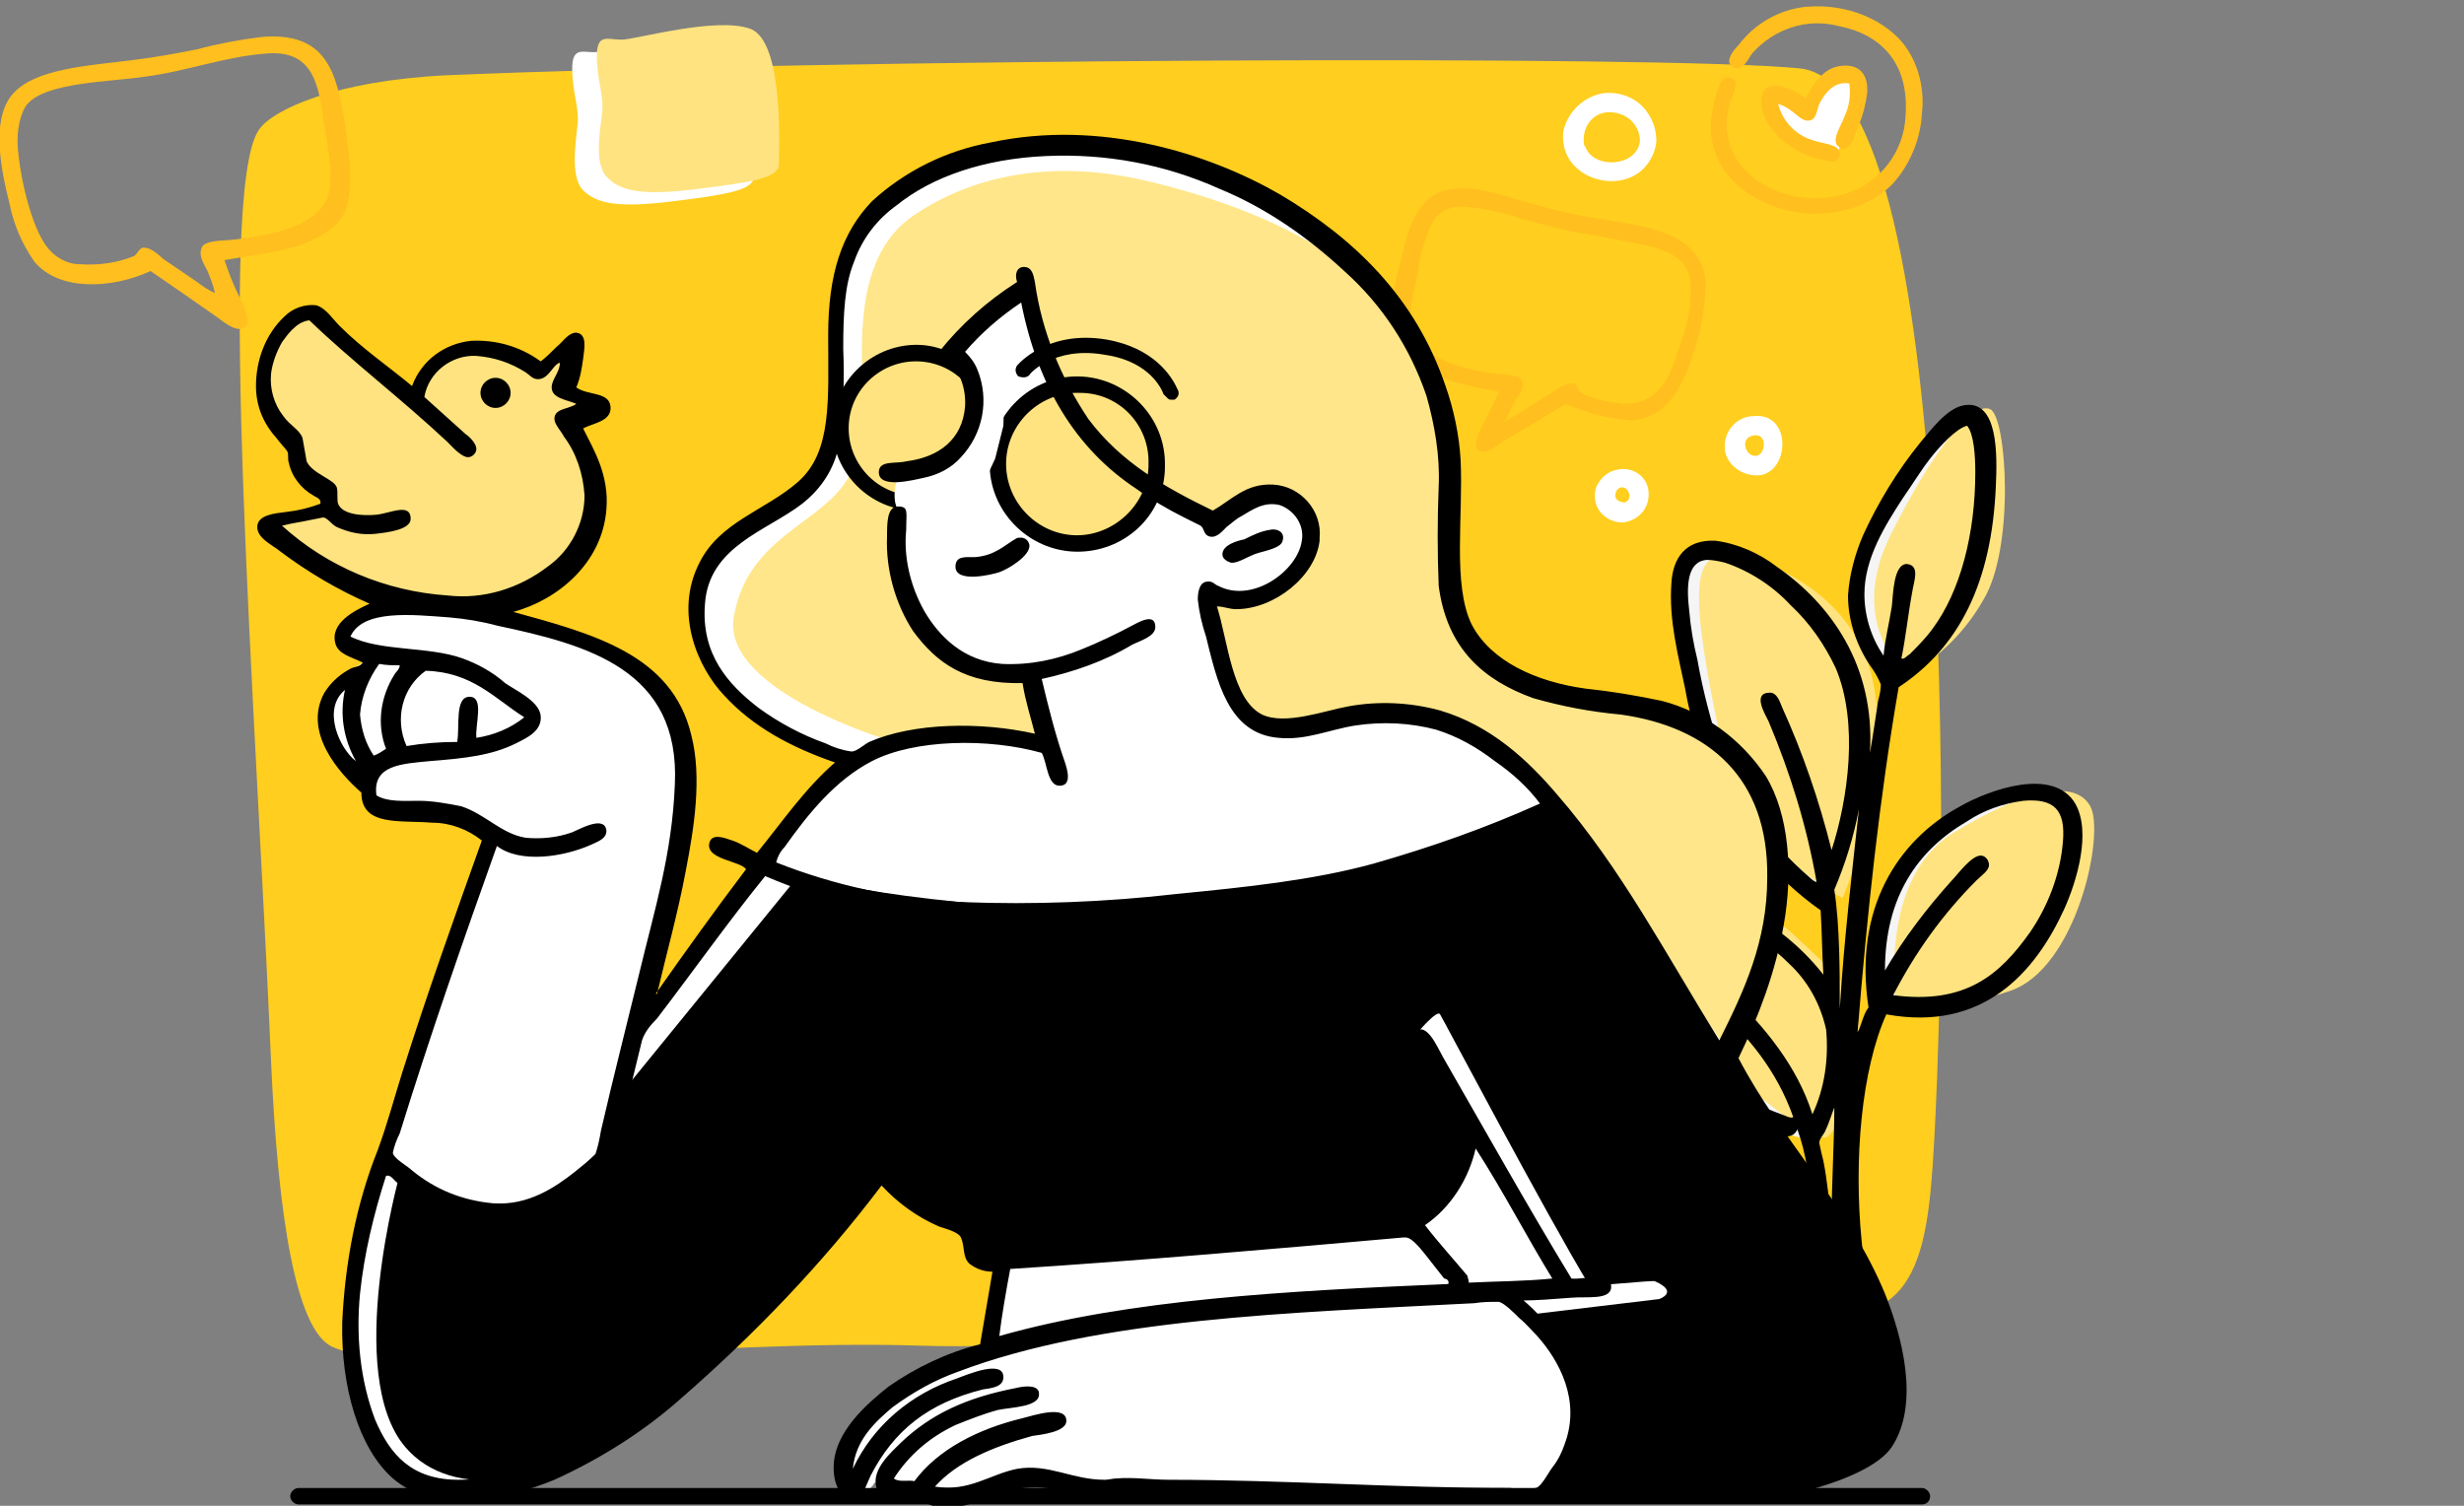<?xml version="1.0" encoding="utf-8"?>
<!-- Generator: Adobe Illustrator 26.0.1, SVG Export Plug-In . SVG Version: 6.00 Build 0)  -->
<svg version="1.1" id="Layer_1" xmlns="http://www.w3.org/2000/svg" xmlns:xlink="http://www.w3.org/1999/xlink" x="0px" y="0px"
	 viewBox="0 0 180 110" style="enable-background:new 0 0 180 110;" xml:space="preserve">
<rect x="0" y="0" width="180" height="110" fill="#808080" stroke="none"/>
<style type="text/css">
	.st0{fill-rule:evenodd;clip-rule:evenodd;fill:#FFCE1E;}
	.st1{fill-rule:evenodd;clip-rule:evenodd;fill:#FFFFFF;}
	.st2{fill-rule:evenodd;clip-rule:evenodd;fill:#F5F5F5;}
	.st3{fill-rule:evenodd;clip-rule:evenodd;fill:#FFE380;}
	.st4{fill-rule:evenodd;clip-rule:evenodd;}
	.st5{fill-rule:evenodd;clip-rule:evenodd;fill:#FFBF1E;}
	.st6{fill-rule:evenodd;clip-rule:evenodd;fill:#FFE68A;}
</style>
<g>
	<g id="Layer_2_00000013170385825678172460000012185295709042442655_">
		<g id="Layer_1-2">
			<g>
				<g>
					<path class="st0" d="M67.1,98.3c14.9,0.5,54.5-3.7,64-2.3c9.5,1.4,9.8-4.6,10.3-14.7c0.5-10,2.4-75-9.9-76.3
						c-9.7-1-70.7-0.7-98.9,0.5c-8.1,0.4-12.7,2.5-13.7,4c-3.1,4.6-0.2,42.5,0.9,68c0.5,11.3,1.8,19.7,4.5,20.9
						C29.5,100.7,51.9,97.8,67.1,98.3z"/>
					<path class="st1" d="M132.1,8.2c0,0,1.9-3.6,3-2.9s-0.9,6-0.9,6s-3.8-1.2-4.5-2c-0.6-0.8-1.1-2.7-0.1-2.3S132.1,8.2,132.1,8.2z
						"/>
					<path class="st2" d="M136.8,73.2c0,0-1.4-9,4.1-12.4s9-4,10.1-2s-1,11.9-5.9,13.5C142.4,73.2,139.5,73.5,136.8,73.2z"/>
					<path class="st2" d="M132.9,65.5c-4.8-2.5-8.1-7.1-9.1-12.5c-1.9-9.2-1.8-12,0-12.5c1.7-0.5,9.8,1.9,11.3,9.1
						C136.6,57,132.9,65.5,132.9,65.5z"/>
					<path class="st2" d="M137.7,49.3c0,0-4.6-3.5-1.3-10.2c3.3-6.6,6.1-9.8,7.3-9.2c1.2,0.6,1.8,10.1-0.6,13.9
						C141.8,46,139.9,47.9,137.7,49.3z"/>
					<path class="st2" d="M131.6,83.1c1,0.1,4.8-8,0.7-12s-6.8-6.4-8.6-5.9c-1.7,0.5-1.6,11.1,2.1,14.1
						C129.6,82.3,130.6,83,131.6,83.1z"/>
					<path class="st3" d="M138.5,73.3c0,0-1.3-9,4.1-12.4c5.4-3.3,9-4,10.1-2s-1,11.9-5.9,13.5C144.2,73.3,141.3,73.6,138.5,73.3z"
						/>
					<path class="st3" d="M139.4,49.3c0,0-4.6-3.5-1.3-10.2c3.3-6.6,6.1-9.8,7.3-9.2c1.2,0.6,1.8,10.1-0.5,13.9
						C143.6,46.1,141.7,48,139.4,49.3z"/>
					<path class="st3" d="M133.3,83.1c1,0.1,4.8-8,0.7-12s-6.8-6.4-8.6-5.9c-1.7,0.5-1.6,11.1,2.1,14.1
						C131.3,82.3,132.4,83.1,133.3,83.1z"/>
					<path class="st3" d="M134.6,65.6c-4.8-2.6-8.1-7.1-9.1-12.5c-1.9-9.2-1.8-12,0-12.5c1.7-0.5,9.8,1.9,11.3,9.1
						C138.4,57,134.6,65.6,134.6,65.6z"/>
					<path class="st1" d="M117.2,6.8c1.1-0.1,2.2,0.3,2.9,1.1c0.6,0.7,0.9,1.5,0.9,2.4c-0.1,1.2-0.9,2.3-2,2.7
						c-2,0.8-5.1-0.5-4.8-3.4C114.5,8.2,115.7,7,117.2,6.8z M115.8,10.7c0.6,1.7,3.8,1.5,4-0.4c0-1.2-1-2.1-2.2-2.1
						c-0.1,0-0.1,0-0.2,0c-1.1,0.1-1.8,1.1-1.7,2.2C115.7,10.5,115.7,10.6,115.8,10.7z"/>
					<path class="st4" d="M135.7,75.4c0.3-0.5,0.4-1.3,0.8-1.8c-1.1-7.2,2.1-12.2,6.7-14.7c2.1-1.2,6.8-2.9,8.4-0.2
						c1.2,2.1,0.1,5.7-0.8,7.7c-2.1,4.6-5.9,9-13,7.7c-1.8,4-2.4,10.6-1.8,16.6c0.1,1.2,0.6,2.9-0.9,2.3c-0.1,0.8,0.1,1.9-0.6,2
						c-0.4,0.1-0.7-0.2-0.8-0.6c0,0.7-0.1,1.3-0.2,2.1c-0.1,0.5-0.3,2.2-1.3,1.4c-0.3-0.3-0.1-1.3,0-1.8c0.6-4.4,0.3-10.4-0.9-13.6
						c-0.5,1.2-2.5,0-3.3-0.4c-2.5-1-4.8-2.4-6.9-4c-2.1-1.5-3.8-3.5-5.1-5.8c-0.5-0.8-0.8-1.7-1-2.6c0-0.6,0.1-1.2,0.1-1.8
						c0-0.6,0.1-1.2,0.2-1.8c0.3-0.5,0.7-1,1.3-1.2c2.9-1.6,7.5-0.1,9.8,1c2.6,1.2,5,3,6.8,5.3c-0.1-1.6-0.1-3.2-0.2-4.7
						c-1.7-1.2-3.2-2.6-4.5-4.2c-1.4-1.6-2.5-3.4-3.4-5.3c-0.9-2.1-1.6-4.4-2-6.7c-0.5-2.4-1.2-5-1-7.7c0.1-1.8,1-3.2,3.2-3.1
						c1.6,0.2,3.2,0.9,4.5,1.9c3.9,2.7,7.2,7.2,6.8,13.6c0.2-1.1,0.4-2.5,0.6-3.8c0.1-0.4,0.2-0.8,0.2-1.2c-0.2-0.5-0.5-1-0.8-1.4
						c-1-1.5-1.6-3.3-1.6-5.1c0.1-1.5,0.5-3,1.1-4.4c1.1-2.4,2.5-4.7,4.2-6.8c0.7-0.8,1.9-2.5,3.2-2.7c2.5-0.4,2.4,3.7,2.3,5.9
						c-0.3,7.1-2.7,11.8-7.1,14.7C137.3,58.3,136.4,66.7,135.7,75.4z M139.5,47.8c0.6-0.6,1.2-1.2,1.7-1.9c2-2.7,3.1-6.9,3.1-11.4
						c0-1.2-0.1-2.8-0.6-3.4c-0.8,0.2-2,1.5-2.7,2.4s-1.3,1.9-2,2.9c-1.3,2-2.8,4.4-2.8,7c0,1.6,0.5,3.2,1.4,4.5
						c0.1-1.2,0.4-2.3,0.6-3.6c0.1-0.8,0.1-3.1,1.1-3.1c1,0.1,0.5,1.3,0.4,2c-0.3,1.6-0.5,3.5-0.8,4.9
						C139.1,48.2,139.3,47.9,139.5,47.8z M134.1,48.8c-0.8-1.7-1.9-3.3-3.3-4.6c-1.3-1.4-3-2.5-4.8-3.1c-0.4-0.1-0.9-0.2-1.3-0.2
						c-1.5,0.1-1.5,2-1.3,3.7c0.1,1.2,0.3,2.4,0.6,3.6c0.4,2.3,1,4.5,1.7,6.7c1.3,3.6,3.6,6.7,6.5,9.2c0.2,0.2,0.5,0.4,0.5,0.3
						c-0.7-4-1.9-7.9-3.5-11.7c-0.3-0.6-1.2-2.1,0.1-2.1c0.5,0,0.7,0.6,0.9,1.1c1.5,3.3,2.7,6.8,3.6,10.4
						C135,58.4,135.8,52.8,134.1,48.8L134.1,48.8z M148.3,68.1c1.3-1.9,2.2-4.2,2.4-6.6c0.2-2.3-0.6-3.2-2.9-3
						c-1.5,0.2-2.9,0.7-4.1,1.5c-3.6,2.1-6,5.5-6,10.9c1.4-2.4,3.1-4.6,4.9-6.6c0.4-0.4,1.4-1.8,2.1-1.8c0.3,0,0.6,0.3,0.6,0.7
						s-0.6,0.8-0.9,1.1c-2.5,2.5-4.5,5.3-6.1,8.4C143.6,73.4,146.1,71.2,148.3,68.1L148.3,68.1z M134,65c0.4,2.6,0.4,6,0.4,8.7
						c0.3-5,0.9-10,1.4-14.6C135.4,61.2,134.8,63.1,134,65L134,65z M133.4,75.2c-0.4-1.8-1.3-3.5-2.7-4.8c-1.3-1.3-2.8-2.3-4.4-3.1
						c-1.8-1-3.7-1.6-5.7-1.8c-2.3-0.2-4.4,0.2-4.5,2.5c0,2,1.1,3.8,2,5.2c2.9,4.1,7.4,6.5,12.3,8.3c0.2,0.1,0.5,0.2,0.6,0.1
						c-1.2-3.4-3.3-5.9-5.7-8.1c-0.3-0.3-0.9-0.7-0.8-1.1c0.1-0.3,0.3-0.6,0.7-0.6s0.9,0.6,1.2,0.8c2.5,2.4,4.9,5.3,6,8.8
						C133.3,79.5,133.6,77.3,133.4,75.2L133.4,75.2z M133.3,82.7c-0.1,0.2-0.4,0.5-0.4,0.8c0.1,0.5,0.2,0.9,0.3,1.3
						c0.3,1.5,0.4,2.9,0.6,4.4c0-2.8,0.2-5.7,0.2-8.3C133.8,81.4,133.6,82.1,133.3,82.7L133.3,82.7z"/>
					<path class="st1" d="M128.1,30.4c2.7-0.3,2.7,3.8,0.6,4.3c-1.2,0.2-2.5-0.6-2.7-1.8c0-0.2,0-0.3,0-0.5
						C126.1,31.3,127,30.4,128.1,30.4z M128.3,33.3c0.7-0.1,0.8-1.6-0.1-1.5C127,31.9,127.5,33.4,128.3,33.3L128.3,33.3z"/>
					<path class="st1" d="M118.2,34.3c1-0.2,2,0.4,2.2,1.4c0.2,1.1-0.4,2.1-1.5,2.4c-0.7,0.2-1.5-0.1-2-0.7
						c-0.4-0.5-0.5-1.2-0.3-1.8C116.9,34.9,117.5,34.4,118.2,34.3z M118.7,36.7c0.6-0.2,0.3-1.1-0.2-1.1c-0.3,0-0.5,0.3-0.5,0.6
						S118.3,36.7,118.7,36.7C118.7,36.7,118.7,36.7,118.7,36.7z"/>
					<path class="st5" d="M131.9,0.5c3.2-0.3,6,1.1,7.3,2.9c1,1.4,1.4,3.2,1.2,4.9c-0.1,1.9-0.9,3.8-2.2,5.2c-1.8,1.8-5,2.6-7.9,1.8
						c-2.6-0.7-5.6-2.8-5.3-6.6c0.1-0.6,0.2-1.3,0.4-1.9c0.2-0.5,0.4-1.4,1.1-1.1c0.7,0.3-0.1,1.5-0.2,2.1c-1.2,4.8,4.3,7.8,8.7,6.3
						c2.4-0.8,4.1-3.1,4.2-5.6c0.3-3.9-1.8-6-4.9-6.6c-2.3-0.6-4.7,0.2-6.3,2c-0.3,0.4-0.7,1.4-1.4,1s0.1-1.3,0.4-1.6
						C128.2,1.7,130,0.7,131.9,0.5z"/>
					<path class="st5" d="M135.1,6.1c-1.1-0.2-1.8,0.7-2.2,1.5c-0.2,0.5-0.2,1.1-0.7,1.2s-0.9-0.4-1.2-0.6c-0.4-0.3-0.7-0.5-1.1-0.6
						c0.3,1.2,1.2,2.2,2.4,2.6c0.7,0.3,2.1,0.3,2.1,1c0,0.3-0.2,0.4-0.4,0.6c-1.3-0.1-2.6-0.6-3.6-1.4c-0.9-0.7-1.9-2-1.7-3.3
						c0.2-1.6,2.5-0.5,3.2,0.1c0.6-1.1,1.3-2.3,2.7-2.4c1.2-0.1,1.9,0.6,1.8,2c-0.1,0.8-0.3,1.6-0.6,2.3s-0.7,2.3-1.5,1.6
						c-0.6-0.4,0.3-1.7,0.4-2.1C135.1,7.8,135.2,7,135.1,6.1z"/>
					<path class="st5" d="M114.4,29.5c-1.5,0.9-3,1.8-4.7,2.8c-0.3,0.2-1.2,1-1.7,0.6s0.3-1.8,0.5-2.2c0.4-0.8,0.7-1.4,1-2.1
						c-1.3-0.2-2.6-0.5-3.9-0.9c-1.6-0.6-3.7-1.7-3.9-3.9c-0.2-1.9,0.4-3.8,0.8-5.4c0.5-2.2,1.3-4.4,3.7-4.6
						c1.7-0.2,3.3,0.4,4.7,0.8c1.4,0.4,2.8,0.8,4.3,1.1c3.8,0.8,9.4,0.7,9.4,5.3c-0.1,1.5-0.3,3-0.8,4.5c-0.7,2.3-1.8,5-4.6,5.2
						C117.6,30.6,115.9,30.2,114.4,29.5z M113.5,28.6c0.3-0.2,0.9-0.6,1.3-0.6s0.4,0.4,0.7,0.7c1,0.5,2.1,0.7,3.2,0.8
						c2.6,0,3.4-2.2,4-4.2c0.6-1.5,0.9-3.1,0.8-4.7c-0.2-1.9-1.9-2.4-3.8-2.8c-1.5-0.3-3.1-0.6-4.4-0.8c-1.5-0.3-2.9-0.7-4.1-1
						c-1.4-0.5-2.8-0.8-4.3-0.9c-0.9-0.1-1.9,0.4-2.3,1.2c-0.5,1.1-0.9,2.3-1,3.5c-0.3,1.4-0.9,3.4-0.3,4.7c0.8,1.7,3.6,2.5,5.9,2.8
						c0.5,0.1,1.9,0,2,0.6c0.2,0.6-0.4,1.1-0.6,1.5c-0.3,0.5-0.4,1-0.7,1.4C111.2,30.1,112.2,29.4,113.5,28.6z"/>
					<path class="st1" d="M72.2,98.4l0.7-6.2c0,0-1.9,0.4-2.1-0.7s-0.1-1.5-0.9-1.8s-2.4-0.7-3.4-1.8s-2.1-2.5-2.1-2.5
						S54.8,98,46.6,103.5s-15.1,7.1-18.3,2.7c-3.3-4.3-3.7-13-0.8-21.5s8.4-23.2,8.4-23.2c-0.6-1.5-2-2.4-3.5-2.5
						c-2.7,0-4.4,1.1-4.9,0.2c-0.3-0.6-0.4-1.3-0.3-2C26,56.4,25,55.3,24.3,54c-1-2-0.9-2.8,0.2-4c0.8-0.8,1.8-1.5,2.8-2.1
						c0,0-2.8-0.2-2.2-1.3s2.9-2.5,2.9-2.5s-2-1.2-4.7-2.9c-1.5-0.9-2.8-2-4-3.2l5-0.6l-0.7-1.5c-0.7-0.3-1.3-0.9-1.5-1.6
						c-0.2-1.1-0.4-2.1-0.4-2.1s-3.8-4.2-2-7.4s2.9-1.9,2.9-1.9l8.1,6.7c0,0,0.2-3.7,3.2-4c3.1-0.3,5.9,1.7,5.9,1.7l2-3l-0.5,4
						l2.5,1l-2.4,1.6c0,0,3.7,5.6,1,9.1c-1.7,2.2-4,3.8-6.6,4.6c2.9,0.5,5.8,1.6,8.3,3.1c3.8,2.3,6.1,4,5.8,9.3
						c-0.3,5.2-3.3,18.1-3.3,18.1s7.4-10.3,10-13.6c1.8-2.2,3.7-4.3,5.8-6.2c0,0-10.3-3-11.1-8.2c-0.8-5.2,1.6-8.4,5.7-10.4
						c4-2,4.2-6.5,4-11.3c-0.3-4.8,1.7-13.2,11.6-14.4c16.1-1.8,31.1,7.7,32.6,18.6c1.5,10.9-0.2,16.3,3.3,18.9
						c4.8,3.7,17.9,1.6,20.3,9.5c2.7,8.8-2.8,19.4-2.8,19.4s9.6,14.1,10.7,17.2c1.1,3.1,4.6,10.7-3,13.1s-51.5,0.9-53,1
						s-4.5-1-6.2-0.8s-4.1,1.5-6.5,1.2c-1.4-0.1-2.8-0.4-4.1-0.8c0,0-0.8,1.3-1.2,0.6c-0.4-0.7-2-2.1-1.1-3.2s2.3-3.5,4.3-4.3
						C67.9,100.6,72.2,98.4,72.2,98.4z"/>
					<path class="st4" d="M29.2,85.8c0,0-4.1,14.6,0.4,19.9c3.5,4.1,10.6,2.6,15.9-1.3C50.8,100.6,64,85.7,64,85.7s0.1,0.4,1.9,1.5
						c1.4,0.8,2.9,1.5,4.4,2.1c0,0,0,1.7,0.7,2.2s32-1.8,32-1.8c1.1-0.8,2-1.8,2.7-2.9c1-1.5,1.7-5,1.7-5l-3.9-6.3
						c0,0,1.5-1.8,1.7-1.4c0.2,0.3,7.8,14.7,10.9,19.8c0.1,0.1,4.7-0.4,4.8-0.3c1.8,0.8,0.3,1.3,0.3,1.3L112,96c0,0,3.8,4.4,3.4,6.8
						s-2.7,6.8-2.7,6.8s12.9-0.3,17.7-0.7s7.5-2.7,7.7-5.1s0.7-7.5-4.8-15.9c-6-9.1-12.9-19.7-14.9-22.9c-1.4-2.2-3-4.3-4.9-6.1
						c0,0-16.5,8.4-33.1,7.7s-22-2.7-22-2.7L45.2,80.1L44,84.2c0,0-2.2,3.8-6,4.3C34.8,88.9,31.6,87.9,29.2,85.8z"/>
					<path class="st3" d="M30.5,29.4c0,0,1-4.2,3.9-4.1c1.8,0.1,3.6,0.6,5.1,1.6l2.5-2.2l-0.9,3.5l2.6,1.4L41,30.7c0,0,5,5.4,1.5,9
						c-1.7,3.4-9.9,6.1-14.9,3.8c-2.9-1.3-5.6-3-8-5.2l4.1-1.1l0.3-1.3c-0.7-0.2-1.4-0.7-1.8-1.3c-0.3-0.7-0.5-1.3-0.7-2
						c0,0-3.5-2.9-2.5-5.6s2.9-5.2,3.9-4.5C23.8,23.3,30.5,29.4,30.5,29.4z"/>
					<path class="st6" d="M65.6,54.3c0,0-12.9-3.7-12-9.2c1.1-6.6,7.7-6.9,8.9-11.5c0.1-0.4-0.5-1.3-0.5-1.8c0-1.2,1-4,1-4.2
						c-0.2-4.8,0.2-9.5,3.8-11.9c4.6-3.1,10.5-4,16.9-2.5s18,5.3,20.6,14.4s-0.2,17.8,3,19.9c3.3,2,4.5,3.2,9.1,4s14,2,13.2,11.5
						s-3.4,13.8-3.4,13.8s-9.9-15-11.8-17.4c-1.9-2.4-9-8.5-13-7.7c-4.1,0.8-8.5,2.5-10.1,0.8s-2.9-8.9-2.9-8.9s4.4,1.4,6.5-2.1
						s0.2-5.9-1.8-5.5c-1.5,0.5-2.9,1.2-4.1,2.2c0,0-9.9-4.5-11.4-9.4c-0.8-2.7-1.8-5.3-2.9-7.8c0,0-1.4,1.3-2.9,2.6
						c-1.5,1.3-2.5,2.2-2.5,2.2s-4.3,0.1-5.8,1.4c-2,1.6-2,7.1,0,8.1c1.8,0.9,1.9,1.6,1.9,1.6s-1.2,6.8,2.1,9.6
						c2.3,1.8,5,2.8,7.9,2.8l0.9,4.6c0,0-6.3-0.3-7.9-0.3C67.5,53.5,66.5,53.8,65.6,54.3z"/>
					<path class="st4" d="M69.5,29.9c-0.6-0.1-1.3,0.3-1.4,0.9l0,0l-0.3,1.3c-0.2,0.6,0.2,1.3,0.8,1.5l0,0c0.6,0.1,1.3-0.3,1.4-0.9
						l0,0l0.3-1.3C70.5,30.8,70.1,30.1,69.5,29.9z"/>
					<path class="st4" d="M80.1,31.6c-0.7-0.2-1.5,0.2-1.6,1l-0.4,1.3c-0.2,0.7,0.3,1.4,1,1.6c0.7,0.2,1.4-0.2,1.6-0.9l0.4-1.3
						C81.3,32.5,80.9,31.8,80.1,31.6z"/>
					<g>
						<path class="st3" d="M67.1,25.8c3-0.1,5.6,2.2,5.7,5.3c0.1,3-2.2,5.6-5.3,5.7c-3,0.1-5.6-2.2-5.7-5.3c0-0.1,0-0.2,0-0.2
							C61.8,28.3,64.1,25.9,67.1,25.8z"/>
						<path d="M67.1,37.3c-3.3,0.1-6.1-2.5-6.3-5.8c-0.1-3.3,2.5-6.1,5.8-6.3s6.1,2.5,6.3,5.8c0,0.1,0,0.2,0,0.2
							C73,34.6,70.4,37.3,67.1,37.3z M67.1,26.4c-2.7-0.1-5,2-5.1,4.7s2,5,4.7,5.1s5-2,5.1-4.7c0-0.1,0-0.1,0-0.2
							C71.8,28.6,69.7,26.5,67.1,26.4z"/>
					</g>
					<g>
						<path class="st3" d="M78.9,28.1c3.2-0.1,5.9,2.4,6,5.6s-2.4,5.9-5.6,6s-5.9-2.4-6-5.6c0-0.1,0-0.1,0-0.2
							C73.3,30.7,75.8,28.1,78.9,28.1L78.9,28.1z"/>
						<path d="M78.9,40.3c-3.5,0.1-6.5-2.7-6.6-6.2s2.7-6.5,6.2-6.6s6.5,2.7,6.6,6.2c0,0.1,0,0.1,0,0.2
							C85.2,37.4,82.4,40.2,78.9,40.3z M78.9,28.7c-2.9-0.1-5.3,2.2-5.4,5c-0.1,2.9,2.2,5.3,5,5.4s5.3-2.2,5.4-5c0-0.1,0-0.1,0-0.2
							C84,31.1,81.8,28.7,78.9,28.7z"/>
					</g>
					<path class="st1" d="M70.3,25.4l1.1,5.4L70,33l-2,1l-2.3,0.4c0,0-1.4,3.7,1.4,3.3c1.9-0.4,3.6-1.3,4.9-2.7l0.7-1.5l0.6-2.4
						l0.1-3.8C73.3,27.3,70.6,23.8,70.3,25.4z"/>
					<path class="st4" d="M54.5,63.5c-0.4-0.6-2.8-0.7-2.7-1.8c0.1-0.9,1.1-0.5,1.7-0.3s1.2,0.6,1.8,0.9c1.8-2.2,3.5-4.7,5.7-6.6
						c-3.2-1.1-6-2.6-8.1-4.9c-1.9-2-3.7-6-1.8-9.7c1.5-3,4.8-3.8,7.2-5.9c2.5-2.2,2.2-6,2.2-10.7c0-4.5,1-7.5,3.2-9.8
						c2.4-2.2,5.4-3.7,8.7-4.3c8-1.7,15.9,0.8,21.1,3.8c5.4,3.2,9.9,7.5,12.1,14c0.6,1.7,1,3.6,1.1,5.4c0.2,4.1-0.6,9.1,0.8,12
						c1.4,2.7,4.7,4.2,8.3,4.7c1.9,0.2,3.7,0.5,5.6,0.9c3.1,0.8,5.8,2.8,7.6,5.5c1.7,2.8,2,7,1.3,10.9c-0.6,3.4-1.8,6.6-3.3,9.7
						c3.2,6.1,8,10.7,10.7,17.2c1.2,3,2.6,8,0.5,11.2c-1.8,2.7-9.9,4.1-9.4,3.7s-9.6,0.3-14.2,0.1c-9-0.4-17.5,0.2-26.9-0.1
						c-2.1-0.1-4.6,0-6.7,0c-1,0-2.1-0.1-3.1-0.4s-2-0.4-3.1-0.3c-2.2,0.3-5.5,2.5-7.6,0.8c-1.3,0.4-3,0.1-3.2-0.9
						c-0.3-1.3,1.1-2.5,1.8-3.2c2.2-2.1,4.8-3.3,8.4-4c0.8-0.2,1.7-0.2,1.7,0.4c0.1,1-2.1,1-3,1.2c-1.1,0.3-2.1,0.7-3.1,1.1
						c-1.9,0.9-3.4,2.2-4.5,3.9c0.3,0.3,1.1,0.1,1.5,0.2c1.7-2.3,4.6-3.8,7.9-4.6c0.8-0.2,3.2-1,3.2,0.2c0,0.8-1.8,1-2.5,1.1
						c-2.9,0.8-5.5,1.9-7.1,3.7c2.5,0.4,4-0.9,6-1.3c2.3-0.4,4,0.8,6.4,0.8c0.3,0,0.6-0.1,0.9-0.1c1.2-0.1,2.5,0.1,3.8,0.1
						c8.3,0,16.5,0.6,24.9,0.6c0.6,0.1,1.3,0.1,1.9,0c0.4-0.1,0.9-1.1,1.2-1.5c0.4-0.5,0.7-1.1,0.9-1.7c1.2-3.2-0.4-6.1-2-7.9
						c-0.4-0.4-0.8-0.9-1.3-1.3c-0.4-0.4-1.1-1.1-1.5-1.2c-0.6,0-1.2,0-1.8,0.1c-13.5,0.7-27.4,1.1-37.7,5c-1.7,0.6-3.3,1.5-4.8,2.6
						c-1.3,1.1-2.7,2.4-2.9,4.5c1.5-3.2,4.3-5.5,7.6-6.6c0.8-0.3,3.4-1.4,3.4-0.1c0,0.7-0.8,0.8-1.5,0.9c-4,1-6.5,3-8.2,6.3
						c-0.2,0.4-0.5,1.4-0.9,1.5c-0.5,0-0.9-0.1-1.3-0.3c-0.4-0.5-0.5-1.2-0.5-1.8c0-2.6,2.5-4.7,4-5.9c2-1.4,4.3-2.5,6.7-3.1
						c0.3-1.8,0.6-3.5,0.9-5.3c-0.6,0-1.2-0.2-1.7-0.6c-0.5-0.5-0.3-1.2-0.6-1.9c-0.2-0.4-1-0.6-1.6-0.8c-1.6-0.7-3-1.7-4.2-3
						c-4.3,5.7-9.3,10.9-14.7,15.6c-2.7,2.4-5.9,4.4-9.2,5.9c-3.4,1.4-8.7,2.6-11.8-0.1c-2.5-2.2-3.8-6.7-3.7-11.4
						c0.2-4.3,1-8.6,2.6-12.6c0.7-1.9,1.2-3.8,1.8-5.7c1.8-5.7,3.8-11.3,5.8-16.9c-1-0.8-2.3-1.3-3.6-1.3c-2.4-0.2-5.2,0.3-5.2-2.2
						c-1.6-1.4-4.3-4.4-2.7-7.3c0.5-0.8,1.2-1.4,2-1.8c0.3-0.1,0.6-0.1,0.8-0.4c-0.8-0.4-1.8-0.6-2-1.4c-0.4-1.5,1.4-2.4,2.5-2.9
						c-2.3-1-4.5-2.3-6.5-3.8c-0.6-0.5-1.8-1-1.7-1.9c0.1-0.8,1.3-0.9,2.1-1c0.9-0.1,1.7-0.3,2.5-0.6c0.1-0.4-0.4-0.5-0.5-0.6
						c-0.9-0.5-1.6-1.4-1.8-2.4c-0.1-0.2,0-0.6-0.1-0.8s-0.6-0.7-0.8-1c-1-1.1-1.5-2.4-1.5-3.8c0-1.9,0.7-3.8,2.1-5.1
						c0.6-0.6,1.5-0.9,2.3-0.8c0.7,0.2,1.2,1,1.7,1.5c1.7,1.7,3.5,2.9,5.3,4.4c0.7-1.9,2.4-3.1,4.3-3.3c1.8-0.1,3.6,0.4,5.1,1.5
						c0.4-0.3,0.8-0.7,1.2-1.1c0.4-0.3,0.8-1,1.4-1c0.8,0.1,0.6,1.1,0.5,1.9c-0.1,0.7-0.2,1.4-0.5,2.1c0.8,0.6,2.4,0.3,2.5,1.4
						s-1.3,1.2-2,1.6c0.8,1.6,1.9,3.4,1.7,5.9c-0.3,3.9-3.5,6.6-6.8,7.5c5.8,1.6,11.6,3.1,13,9c0.8,3.1,0.2,6.8-0.4,9.9
						c-0.6,3.2-1.4,6-2.1,9c0,0,0,0-0.1,0C50,69.6,52.3,66.4,54.5,63.5z M129.1,64.1c0.1-7.3-4.3-11-10.7-11.9
						c-2.2-0.2-4.3-0.6-6.4-1.2c-3.6-1.3-6.3-3.6-6.9-8.2c-0.1-2.4-0.1-4.8,0-7.3c0.1-2.2-0.3-4.5-0.9-6.6c-1.2-3.5-3.2-6.6-6-9.1
						c-2.7-2.5-5.7-4.6-9.1-6c-4-1.8-8.3-2.6-12.7-2.4c-4.5,0.2-8.3,1.5-10.9,3.6c-1.4,1-2.5,2.4-3.1,4.1c-0.7,1.7-0.8,3.8-0.8,6.4
						c0.1,2.3,0,4.6-0.3,6.9c-0.3,1.8-1.3,3.3-2.7,4.4c-2.6,2-6.8,3.1-7.1,7.3c-0.3,3.7,1.7,5.9,3.9,7.6c1.5,1.1,3.2,2,4.9,2.6
						c0.6,0.3,1.2,0.5,1.9,0.6c0.4,0,0.9-0.5,1.3-0.7c3.2-1.4,8.1-1.5,12.1-0.6c-0.3-1.2-0.7-2.4-0.9-3.7c-4.2,0.1-6.3-1.5-8-3.8
						c-1.3-2-2-4.5-1.9-6.9c0-1,0-2.2,0.8-2.2s0.6,0.4,0.6,1.7c-0.2,2,0.3,4.1,1.3,5.9c1.1,1.9,2.9,3.7,5.7,3.9c2,0.1,4-0.3,5.9-1.1
						c1-0.4,2.5-1.1,3.6-1.7c0.4-0.2,1.7-1,1.7,0.1c0,0.7-1.1,1-1.7,1.3c-2,1.2-4.3,2-6.6,2.5c0.5,2.1,1,4.1,1.7,6.1
						c0.2,0.6,0.5,1.7-0.4,1.7s-0.9-1.7-1.3-2.4c-3.9-1.1-9.3-1-12.4,0.6C61,57,59,59.5,57.3,61.9c-0.3,0.3-0.5,0.7-0.6,1.1
						c4.3,1.7,8.9,2.7,13.6,2.9c5.2,0.2,10.5,0,15.7-0.6c5.1-0.5,9.9-1,14.3-2.2c4.2-1.2,8.2-2.6,12.2-4.4c-0.9-1.2-2-2.2-3.3-3.1
						c-1.3-1-2.7-1.8-4.3-2.3C103,52.8,101,52.7,99,53c-1.9,0.3-3.6,1.1-5.6,0.9c-3.7-0.3-4.5-4.2-5.3-7.4c-0.3-0.9-0.5-1.8-0.6-2.7
						c0-0.5,0.1-1.2,0.6-1.3s0.6,0.2,0.9,0.3c2.5,1.3,5.8-1.1,6.1-3.3c0.2-1.1-0.5-2.2-1.6-2.6c-1.2-0.3-2.1,0.4-2.8,0.8
						c-0.4,0.2-0.7,0.5-1.1,0.8c-0.3,0.3-0.7,0.8-1.2,0.7s-0.4-0.6-0.7-0.8c-0.4-0.2-0.8-0.4-1.2-0.6c-1.2-0.6-2.4-1.3-3.5-2.1
						c-4.4-2.9-7.2-7.5-8.4-13.6c-1.5,1-2.9,2.2-4.1,3.6c0.4,0.4,0.7,0.8,0.9,1.3c0.9,2.2,0.4,4.7-1.2,6.4c-0.7,0.8-1.7,1.3-2.7,1.5
						c-0.9,0.2-3.3,0.8-3.3-0.4c0-0.9,1.2-0.6,2-0.8c2.4-0.3,4.1-1.6,4.3-4c0.1-1.6-0.6-3.1-1.9-4c1.6-2,3.5-3.7,5.7-5.1
						c-0.2-0.6,0-1.1,0.5-1.1c0.6,0,0.7,0.6,0.8,1.1c0.5,3.6,1.9,7,3.9,10c2.4,3.2,5.6,5,9.1,6.7c1.4-0.8,2.4-2,4.4-1.9
						s3.6,1.9,3.4,3.9c0,0.1,0,0.2,0,0.2c-0.3,2.6-3.3,5-6.1,5c-0.5,0-0.9-0.2-1.4-0.2c0.8,2.5,1.1,6.8,3.3,7.9
						c1.7,0.8,4.6-0.3,6.3-0.6c2.2-0.4,4.5-0.3,6.7,0.3c3.7,1.1,6.4,3.6,8.6,6.2c4.6,5.3,7.9,11.6,11.8,17.9
						C127.4,72.4,129.1,68.8,129.1,64.1L129.1,64.1z M34,31.7c0.3,0.2,0.8,0.7,0.8,1.1c0,0.3-0.3,0.6-0.6,0.6
						c-0.5,0-1.2-0.8-1.5-1.1c-3.3-3.1-7.1-6-10.1-8.9c-1,0.1-1.7,1.2-2,1.6c-0.4,0.7-0.7,1.5-0.8,2.3c-0.1,1.1,0.2,2.2,0.9,3.1
						c0.5,0.7,1.2,1,1.4,1.6c0.1,0.6,0.2,1.1,0.3,1.7c0.4,0.9,2,1.3,2.2,1.9c0.1,0.3,0,1,0.1,1.2c0.3,0.8,1.8,0.9,2.8,0.8
						c1-0.1,2.5-0.9,2.5,0.3c0,0.8-1.7,1-2.6,1.1c-1,0.1-1.9-0.1-2.8-0.5c-0.4-0.2-0.7-0.7-1-0.7c-0.5,0.1-1,0.2-1.5,0.3
						c-0.6,0.1-1.1,0.2-1.5,0.3c3.3,3,7.6,4.8,12.1,5.1c2.6,0.3,5.2-0.5,7.3-2.1c1.7-1.2,2.7-3.2,2.7-5.2c-0.1-1.6-0.6-3.1-1.5-4.3
						c-0.2-0.4-0.7-0.9-0.7-1.3c0-0.8,1.1-0.7,1.6-1.1c-0.7-0.3-1.8-0.4-1.8-1.2c0-0.6,0.6-1.1,0.6-1.8c-0.5,0.1-0.8,1.2-1.6,1.2
						c-0.4,0-0.6-0.3-0.9-0.5c-1.1-0.7-2.3-1.1-3.6-1.2c-1.8-0.1-3.5,1.2-3.8,3C31.9,29.8,33,30.8,34,31.7z M29.2,82.8
						c-0.2,0.4-0.4,0.9-0.5,1.4c0,0.4,1.1,1,1.4,1.3c1.7,1.4,3.7,2.2,5.9,2.4c2.6,0.2,4.6-1.2,6-2.3c0.5-0.4,1-0.8,1.5-1.3
						c0.2-0.6,0.3-1.1,0.4-1.7c0.9-3.9,1.9-7.8,2.8-11.5c1.1-4.6,2.4-8.7,2.6-13.8c0.4-8.4-6.4-10.2-13-11.6
						c-1.1-0.3-2.3-0.5-3.5-0.6c-2.7-0.2-6.3-0.6-7.2,1.4c2.2,1.1,5.7,0.7,8.2,1.6c1.1,0.4,2.2,1,3.1,1.8c0.7,0.5,2.5,1.3,2.6,2.4
						s-1,1.6-1.8,2c-1.8,0.9-3.8,1.1-6.3,1.3c-2.1,0.2-4.2,0.3-3.9,2.5c0.8,0.5,2,0.4,3.1,0.4c1,0,2.1,0.2,3.1,0.4
						c1.8,0.6,2.9,2,4.7,2.3c1.1,0.1,2.3,0,3.4-0.4c0.5-0.2,2.4-1.3,2.5-0.1c0,0.6-0.7,0.8-1.1,1c-2,0.9-5.2,1.4-6.9,0.1
						C33.8,68.8,31.4,75.7,29.2,82.8L29.2,82.8z M27.7,48.5c-0.8,1.1-1.3,2.4-1.4,3.7c0.1,1.1,0.4,2.1,1,3c0.3-0.1,0.6-0.3,0.9-0.5
						c-0.7-1.8-0.4-3.8,0.6-5.4c0.1-0.2,0.4-0.4,0.4-0.7C28.7,48.6,28.2,48.6,27.7,48.5z M29.7,54.5c1.2-0.2,2.4-0.3,3.7-0.3
						c0.2-1.1-0.2-3.3,0.9-3.3c1.1,0,0.4,2,0.5,3c1.3-0.2,2.5-0.7,3.5-1.5c-2.2-1.4-3.8-3.3-7.2-3.4C29.4,50.2,28.8,52.5,29.7,54.5z
						 M26,55.6c-0.9-1.6-1.2-3.4-0.8-5.2C23.5,51.8,24.8,54.7,26,55.6z M107.3,62.2c-2.1,0.8-4.2,1.5-6.5,2.1
						c-4.9,1.2-9.8,1.9-14.8,2.3c-5.4,0.6-10.8,0.8-16.2,0.6c-4.8-0.3-9.5-1.3-13.9-3.2c-2.6,3.2-5.3,7-7.9,10.4
						c-0.5,0.5-0.9,1-1.1,1.6c-1.4,5.7-2.9,12-4.3,18.1c-0.2,0.8-0.3,2.2-1.1,2.1c-1,0-0.5-1.4-0.3-2.1c0.6-2.6,1.2-4.9,1.7-7.4
						c-1.9,1.4-4.3,2.9-7.7,2.5c-2.3-0.4-4.5-1.4-6.3-2.9c-0.2-0.2-0.4-0.5-0.7-0.4c-0.9,2.8-1.6,5.7-1.9,8.6
						c-0.3,3.1,0,6.3,1.1,9.2c1.1,2.6,2.7,4.4,6.1,4.4c3.2,0,5.8-1.2,8.1-2.4c4.6-2.3,8.3-5.7,11.9-9.2c3.5-3.5,6.8-7.3,9.8-11.3
						c-1.8-2.5-2.7-6.3-2.4-10.7c0.1-1.1,0-3.5,1-3.4s0.5,1.9,0.4,2.6c-0.6,7,1.5,11.9,5.9,14.2c0.8,0.3,1.6,0.6,2.3,1
						c0.8,0.6,0.7,1.4,1.1,2.3c5,0.1,10.2-0.5,15.5-0.9c4.4-0.4,9.1-0.8,13.5-1.1c0.6,0,1.3,0,1.9-0.2c0.6-0.3,1.1-0.7,1.5-1.2
						c1.5-1.4,2.2-3.5,2.8-5.6c-1-1.6-1.9-3.2-2.8-4.8c-0.4-0.5-0.7-1.2-0.8-1.8c0.9-1.3,1.8,0.9,2.2,1.6c3.1,5.4,6.3,11.1,9.4,16.2
						c1,0.1,2.9-0.6,2.9,0.6c0,1-1.8,0.7-2.9,0.8c-1.3,0.1-2.6,0.2-3.5,0.2c1.9,1.6,3.3,3.8,4.1,6.1c0.6,2.4,0.2,5-1.3,7.1
						c-0.2,0.2-0.4,0.6-0.3,0.8c3.9,0.2,7.9,0.2,11.8-0.1c3.7-0.3,7.4-0.8,9.7-2.4c2.6-1.8,2.5-5.9,1.4-9.2
						c-1.9-6.2-5.9-10.3-9-15.2c-4.8-7.4-8.8-15.6-14.3-22.2h-0.1C111.5,60.6,109.4,61.4,107.3,62.2L107.3,62.2z M104.1,89.5
						c1,1.3,2.1,2.5,3.1,3.7c0,0.1,0.1,0.3,0.1,0.5c2-0.1,4.1-0.1,6.1-0.3c-1.9-3.1-3.6-6.4-5.6-9.5C107.3,86.1,106,88.2,104.1,89.5
						L104.1,89.5z M105.5,93.4c-0.4-0.5-0.7-0.9-1.1-1.4s-1.2-1.6-1.7-1.6c-0.1,0-0.1,0-0.2,0c-9,0.8-19.3,1.7-28.7,2.3
						c-0.3,1.6-0.6,3.3-0.8,4.9c9.5-2.7,21.1-3.3,32.8-3.8C105.9,93.5,105.6,93.4,105.5,93.4L105.5,93.4z"/>
					<path class="st4" d="M92.8,38.7c0.4-0.1,1.1,0.1,0.9,0.8c-0.1,0.5-1.1,0.7-1.8,0.9c-0.7,0.2-1.5,0.8-2,0.7
						c-0.3-0.1-0.6-0.3-0.6-0.6c0-0.7,1.1-1,1.6-1.1C91.5,39.1,92.1,38.8,92.8,38.7z"/>
					<path class="st4" d="M74.3,39.3c0.5-0.1,0.8,0.1,0.9,0.5c0.1,0.8-1.6,1.8-2.2,2s-3.2,0.8-3.2-0.4c0-0.8,0.7-0.7,1.4-0.7
						C72.7,40.6,73.4,39.8,74.3,39.3C74.3,39.3,74.3,39.3,74.3,39.3z"/>
					<path d="M140.4,109.9H21.8c-0.3,0-0.6-0.3-0.6-0.6c0-0.3,0.3-0.6,0.6-0.6h118.6c0.3,0,0.6,0.3,0.6,0.6
						C141,109.6,140.8,109.9,140.4,109.9L140.4,109.9z"/>
					<path class="st5" d="M16.4,19c0.3,0.9,0.6,1.7,1,2.5c0.2,0.5,1.2,2.2,0.3,2.5c-0.6,0.2-1.5-0.6-1.8-0.8
						c-1.7-1.2-3.3-2.3-4.9-3.4c-2.8,1.3-6.7,1.5-8.5-0.7c-0.9-1.3-1.5-2.7-1.8-4.2c-0.6-2.4-1.4-6.1,0.2-8s5.6-2.1,8.7-2.5
						c1.7-0.2,3.3-0.5,4.8-0.8c1.5-0.4,3.1-0.7,4.7-0.9c4.7-0.4,5.5,2.5,6.1,6.4c0.3,2.2,0.8,5.3-0.3,6.9C23,18.2,19.9,18.4,16.4,19
						z M15.2,19.9c-0.2-0.5-0.7-1.1-0.5-1.7c0.1-0.7,1.7-0.6,2.4-0.7c2.7-0.3,5.7-0.9,6.7-2.8c0.7-1.3,0.2-3.8-0.1-5.5
						c-0.4-3-0.8-5.5-4.1-5.3c-3.1,0.2-5.9,1.3-9,1.7C7.9,6,3.4,6,2,7.6c-0.5,0.6-0.8,1.9-0.7,3.2c0.2,2.4,1,5.7,2.1,7.2
						c0.6,0.8,1.5,1.3,2.4,1.3c1.4,0.1,2.8-0.1,4-0.6c0.3-0.2,0.4-0.7,0.8-0.6c0.4,0,1,0.5,1.3,0.8l2.5,1.7c0.4,0.3,0.8,0.6,1.3,0.8
						C15.6,20.9,15.4,20.4,15.2,19.9z"/>
					<path class="st1" d="M42.6,13.9c1,1,2.6,1.3,6.6,0.8s5.8-0.8,5.9-1.8s0.4-9-2.1-9.9c-2.6-1-8.5,0.7-9.4,0.8S41.8,3.3,41.8,5
						s0.5,2.8,0.4,4S41.6,12.9,42.6,13.9z"/>
					<path class="st3" d="M44.4,13c1,1,2.6,1.3,6.6,0.8s5.9-0.8,5.9-1.8s0.4-9-2.1-9.9s-8.4,0.8-9.4,0.8s-1.8-0.5-1.8,1.2
						s0.5,2.8,0.4,4S43.3,12,44.4,13z"/>
					<path d="M85.6,29.2c-0.1,0-0.2,0-0.3-0.1c-0.1-0.1-0.2-0.2-0.3-0.3c-0.3-0.8-1.4-2.5-4.4-2.9c-3.6-0.6-5.4,1.4-5.4,1.5
						c-0.2,0.2-0.5,0.2-0.8,0.1c-0.2-0.2-0.3-0.5-0.1-0.8c0.1-0.1,2.2-2.6,6.5-1.9c3.5,0.6,4.8,2.7,5.2,3.6c0.2,0.3,0.1,0.6-0.2,0.8
						C85.8,29.2,85.8,29.2,85.6,29.2L85.6,29.2z"/>
					<path class="st4" d="M36.2,27.6c0.6,0,1.1,0.5,1.1,1.1s-0.5,1.1-1.1,1.1s-1.1-0.5-1.1-1.1S35.6,27.6,36.2,27.6L36.2,27.6z"/>
				</g>
			</g>
		</g>
	</g>
</g>
</svg>
